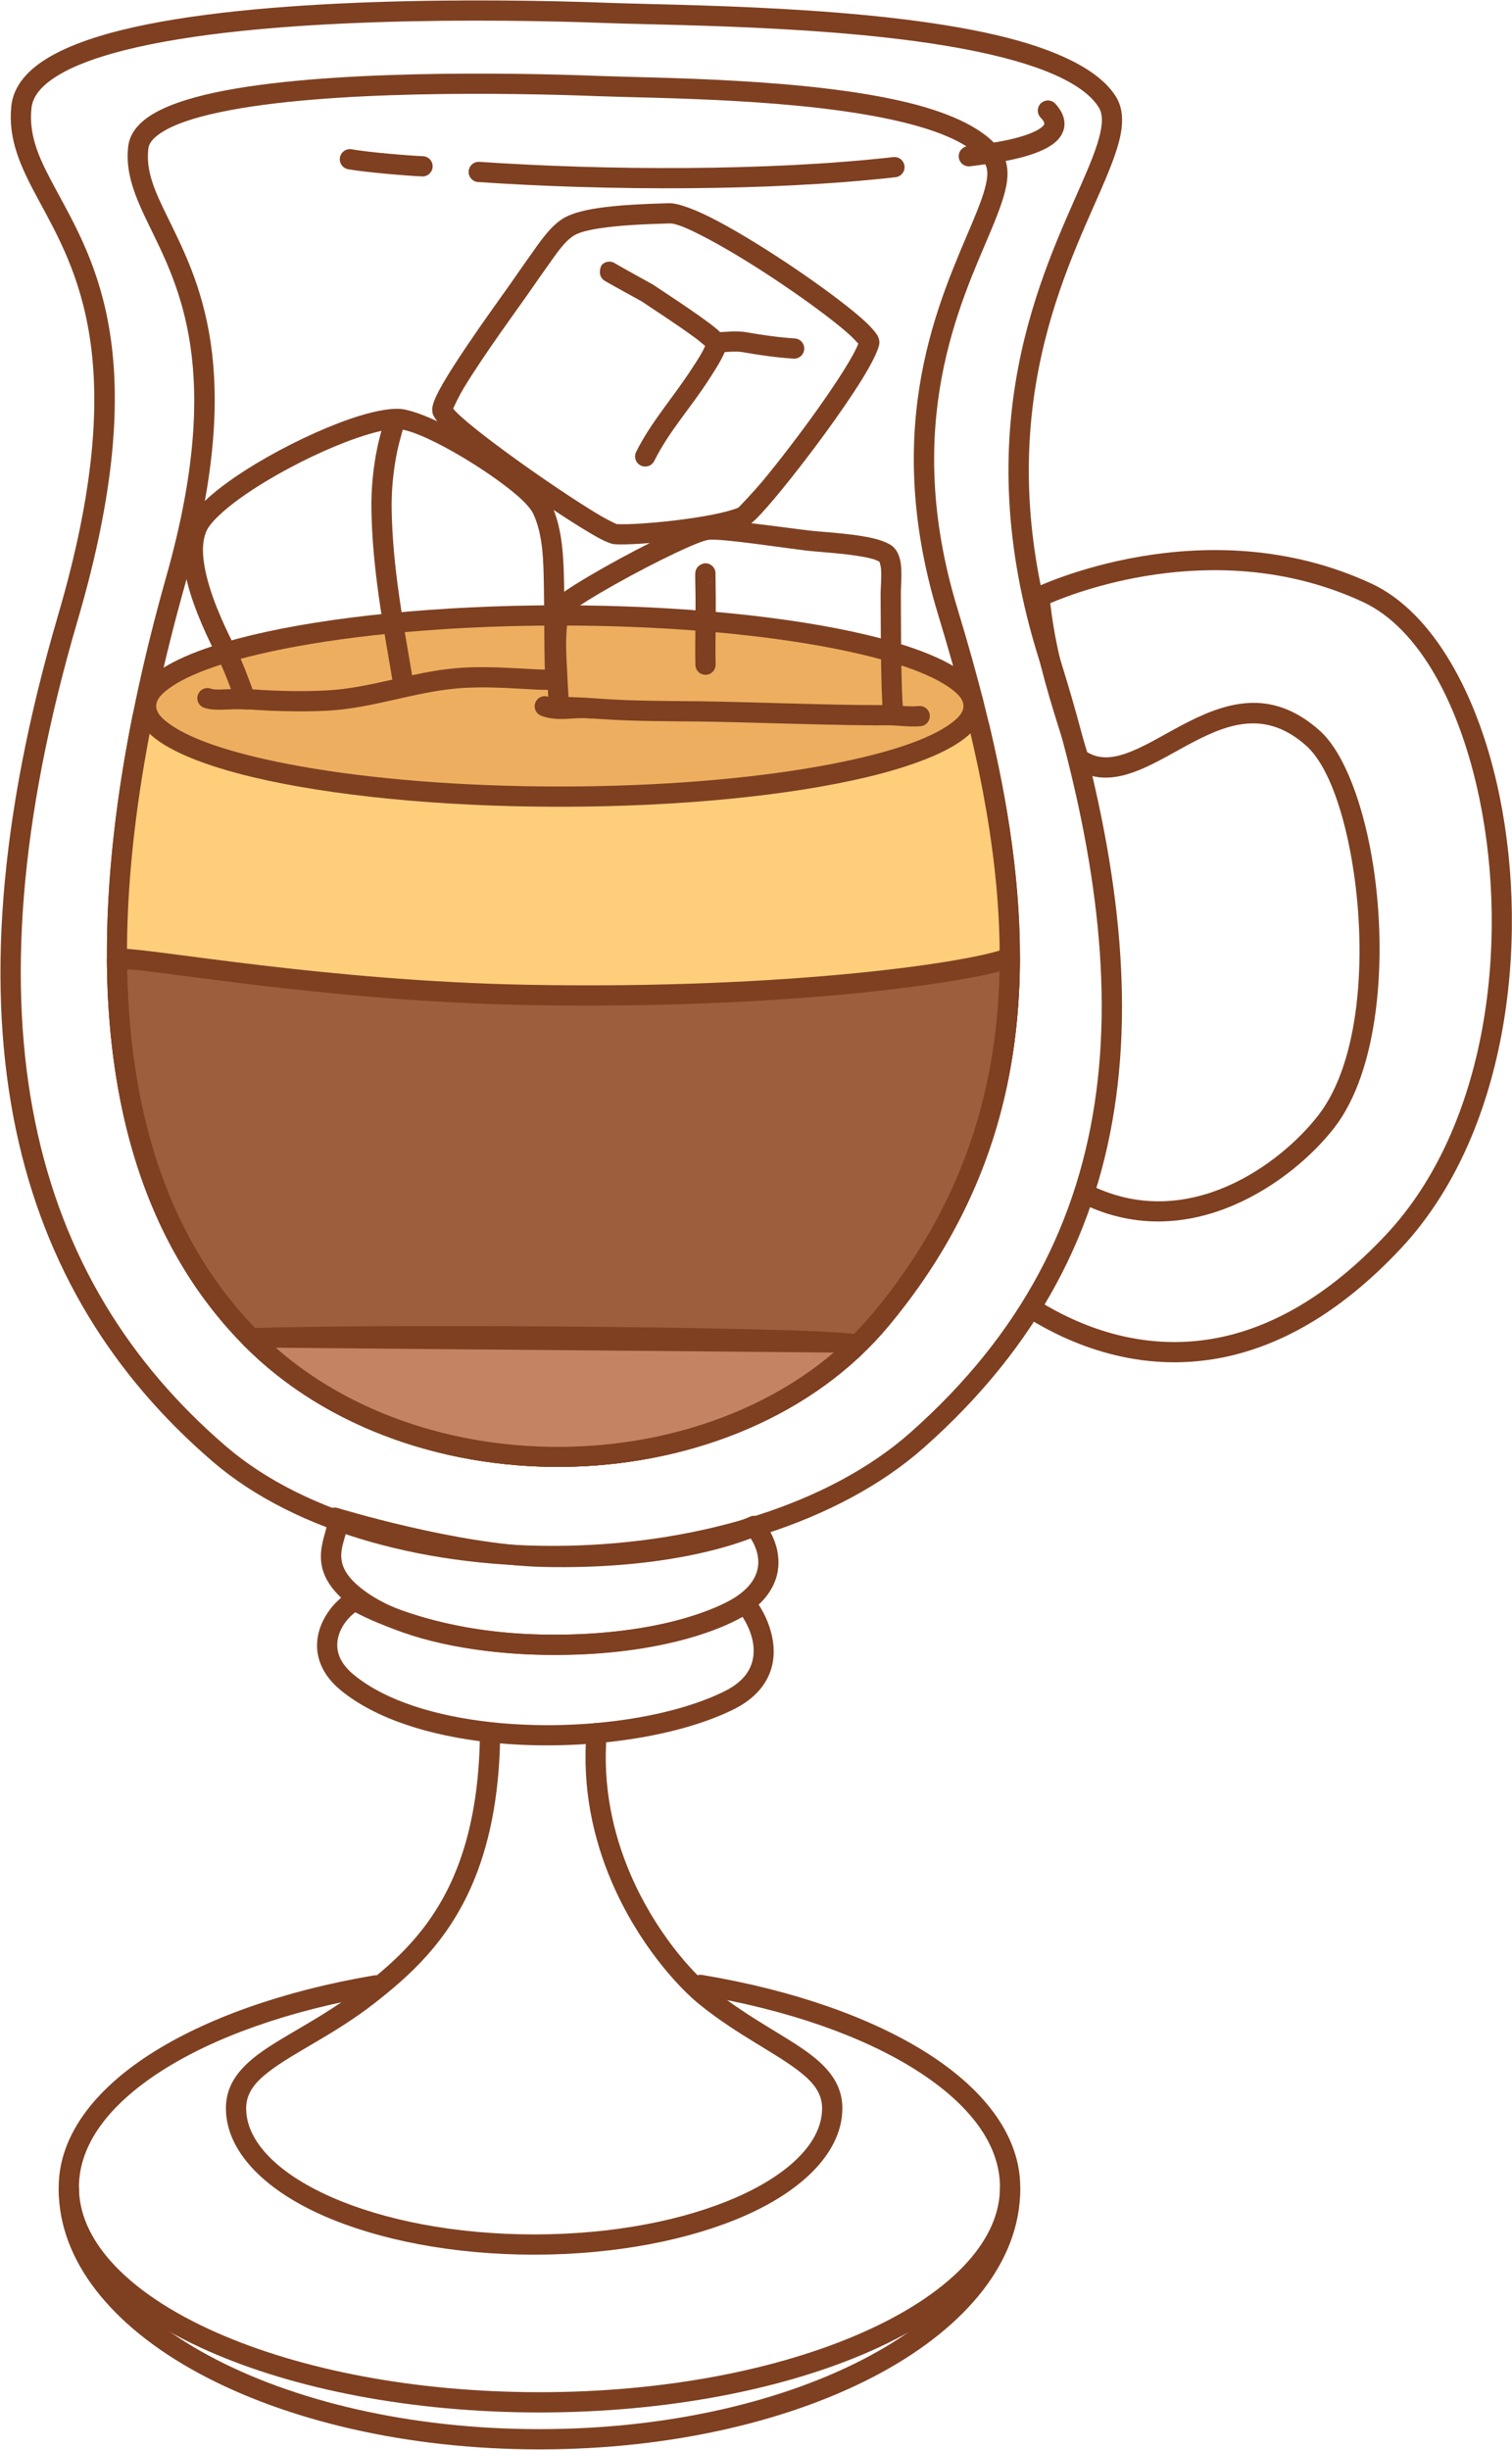 <?xml version="1.0" encoding="UTF-8" standalone="no"?><!DOCTYPE svg PUBLIC "-//W3C//DTD SVG 1.1//EN" "http://www.w3.org/Graphics/SVG/1.1/DTD/svg11.dtd"><svg width="100%" height="100%" viewBox="0 0 2489 4032" version="1.1" xmlns="http://www.w3.org/2000/svg" xmlns:xlink="http://www.w3.org/1999/xlink" xml:space="preserve" xmlns:serif="http://www.serif.com/" style="fill-rule:evenodd;clip-rule:evenodd;stroke-linejoin:round;stroke-miterlimit:2;"><g id="Mazagran"><path d="M18.561,175.17c-5.467,55.143 15.81,100.098 44.367,153.003c61.434,113.811 154.504,268.797 33.028,683.083c-199.356,679.886 -71.786,1113.55 253.746,1393.84c138.767,119.483 361.356,176.67 584.584,172.18c223.017,-4.485 446.279,-70.481 586.662,-194.843c378.178,-335.02 391.559,-767.683 221.678,-1305.74c-118.132,-374.154 6.23,-618.333 69.838,-764.526c17.377,-39.939 30.256,-73.081 33.699,-99.823c2.762,-21.461 -0.262,-39.441 -9.825,-54.356c-29.03,-45.276 -102.275,-78.371 -196.646,-100.336c-208.849,-48.609 -522.37,-48.627 -641.839,-53.094c-182.464,-6.823 -575.359,-11.019 -800.501,45.635c-60.396,15.198 -109.047,35.016 -139.589,59.68c-23.342,18.85 -36.767,40.742 -39.202,65.299l0,0Zm33.171,3.289c2.078,-20.963 17.576,-37.888 41.355,-52.855c27.74,-17.461 66.434,-31.521 112.399,-43.087c222.497,-55.989 610.802,-51.394 791.121,-44.651c118.29,4.423 428.742,4.121 635.529,52.25c51.638,12.018 96.671,26.99 130.113,46.08c20.407,11.649 36.336,24.665 46.028,39.782c7.348,11.46 6.728,26.047 2.706,43.844c-5.008,22.159 -15.742,48.38 -29.085,79.044c-65.542,150.639 -192.783,402.327 -71.059,787.861c165.25,523.39 155.873,944.87 -211.994,1270.76c-135.165,119.739 -350.503,182.149 -565.23,186.468c-214.515,4.314 -428.812,-49.295 -562.164,-164.114c-317.281,-273.188 -437.812,-696.547 -243.509,-1359.2c125.973,-429.62 28.027,-590.271 -35.681,-708.295c-25.075,-46.454 -45.33,-85.462 -40.529,-133.881l-0,-0Z" style="fill:#7e4021;"/><path d="M1713.72,1096.71c17.252,69.705 44.716,146.378 45.166,152.861c0.343,4.935 2.86,9.462 6.869,12.358c24.948,18.015 51.209,21.035 78.792,15.177c24.351,-5.172 49.909,-17.723 76.409,-32.167c29.168,-15.898 59.646,-34.124 91.394,-45.118c43.668,-15.122 89.854,-15.545 138.12,27.703c36.292,32.519 63.539,112.269 77.573,204.948c21.439,141.575 10.955,314.145 -57.735,402.907c-61.554,79.539 -213.311,193.171 -373.185,116.028c-8.284,-3.998 -18.256,-0.517 -22.253,7.768c-3.998,8.284 -0.517,18.256 7.768,22.253c177.003,85.408 345.883,-37.588 414.031,-125.649c73.092,-94.449 87.144,-277.652 64.332,-428.297c-15.467,-102.137 -48.291,-188.946 -88.286,-224.783c-81.866,-73.354 -158.773,-45.636 -229.408,-8.009c-31.575,16.82 -61.673,35.583 -90.26,45.451c-22.267,7.686 -43.457,9.767 -63.345,-2.295c-7.208,-24.276 -28.805,-89.265 -43.625,-149.144c-2.21,-8.93 -11.254,-14.385 -20.183,-12.175c-8.929,2.21 -14.384,11.254 -12.174,20.183Z" style="fill:#7e4021;"/><path d="M1693.73,2170.28c65.624,40.499 179.3,90.939 316.446,64.353c90.685,-17.58 191.969,-68.847 296.196,-180.256c173.484,-185.438 212.552,-499.067 161.967,-745.199c-34.299,-166.892 -110.381,-302.175 -210.848,-348.769c-275.973,-127.989 -553.823,7.059 -553.823,7.059c-6.232,3.031 -9.939,9.6 -9.31,16.501c-0,0 4.961,54.559 19.362,112.746c2.21,8.929 11.253,14.384 20.183,12.174c8.929,-2.21 14.384,-11.253 12.174,-20.182c-9.81,-39.637 -15.045,-77.511 -17.244,-96.002c51.626,-22.054 283.822,-109.1 514.634,-2.056c93.132,43.192 160.426,170.531 192.222,325.239c48.556,236.265 12.87,537.713 -153.659,715.717c-98.05,104.807 -192.886,153.766 -278.198,170.304c-126.851,24.591 -231.897,-22.536 -292.596,-59.995c-7.827,-4.831 -18.105,-2.398 -22.936,5.43c-4.831,7.828 -2.398,18.105 5.43,22.936Z" style="fill:#7e4021;"/><path d="M538.006,2508.23c-0.041,0.87 -0.184,3.352 -0.504,4.951c-0.942,4.706 -2.567,9.926 -4.099,15.617c-7.318,27.19 -13.487,62.709 30.299,102.638c49.093,44.769 136.315,73.38 234.247,85.41c144.29,17.726 311.546,0.088 409.048,-47.991c40.622,-20.031 61.003,-44.562 69.523,-68.505c13.288,-37.34 -1.856,-75.074 -22.335,-99.68c-4.905,-5.892 -13.196,-7.679 -20.092,-4.33c-0,0 -113.267,54.441 -339.716,49.161c-141.522,-3.3 -338.487,-63.621 -338.487,-63.621c-7.136,-2.181 -14.852,0.646 -18.889,6.922c-3.887,6.044 -3.45,13.867 1.005,19.428Zm31.931,12.419c57.649,16.19 208.542,55.492 323.663,58.176c191.635,4.469 305.646,-32.685 342.155,-47.016c10.224,15.963 16.736,36.641 9.361,57.366c-6.339,17.812 -22.64,34.881 -52.861,49.784c-92.993,45.856 -252.625,61.708 -390.242,44.803c-90.008,-11.057 -170.73,-35.81 -215.851,-76.956c-13.843,-12.624 -20.689,-24.36 -23.16,-35.411c-3.909,-17.474 2.395,-32.683 5.579,-44.838c0.529,-2.018 0.982,-3.988 1.356,-5.908l-0,-0Z" style="fill:#7e4021;"/><path d="M593.186,2619.85c-5.096,-3.178 -11.507,-3.368 -16.783,-0.498c-29.314,15.945 -62.021,58.784 -52.964,104.457c3.85,19.413 15.026,39.666 37.957,58.407c57.275,46.811 146.418,74.607 243.551,85.236c143.662,15.722 304.564,-5.787 402.05,-53.858c30.85,-15.213 48.67,-34.763 58.086,-55.248c21.841,-47.516 -2.415,-102.314 -25.545,-130.106c-5.588,-6.714 -15.412,-7.975 -22.514,-2.888c-0,-0 -98.203,69.154 -322.719,64.886c-193.217,-3.673 -301.119,-70.388 -301.119,-70.388Zm-8.304,33.578c31.021,16.627 138.473,66.9 308.789,70.137c188.524,3.584 293.03,-42.828 328.662,-62.517c14.106,21.777 25.836,54.283 12.463,83.376c-6.8,14.796 -20.26,28.287 -42.541,39.274c-93.008,45.863 -246.62,65.618 -383.682,50.619c-90.017,-9.851 -173.004,-34.53 -226.083,-77.91c-15.517,-12.683 -23.749,-25.945 -26.355,-39.082c-5.247,-26.46 11.476,-51.057 28.747,-63.896l0,-0.001Z" style="fill:#7e4021;"/><path d="M1150.36,3283.2c146.265,24.371 271.715,68.464 360.448,125.49c84.304,54.18 135.324,119.411 135.324,190.899c-0,42.905 -18.642,83.702 -51.742,121.216c-39.75,45.051 -100.005,85.149 -175.251,118.341c-137.632,60.71 -324.906,97.905 -531.091,97.905c-206.184,-0 -393.458,-37.195 -531.09,-97.905c-75.246,-33.191 -135.501,-73.29 -175.251,-118.34c-33.1,-37.515 -51.742,-78.312 -51.742,-121.217c-0,-71.056 50.42,-135.936 133.817,-189.927c87.905,-56.909 212.285,-101.041 357.451,-125.705c9.069,-1.54 15.181,-10.154 13.64,-19.223c-1.541,-9.068 -10.154,-15.18 -19.223,-13.639c-150.316,25.538 -278.96,71.658 -369.983,130.585c-94.764,61.35 -149.035,137.168 -149.035,217.909c-0,105.164 93.293,202.31 246.873,270.055c141.135,62.255 333.112,100.74 544.543,100.74c211.432,0 403.409,-38.485 544.544,-100.74c153.58,-67.745 246.873,-164.891 246.873,-270.055c0,-81.19 -54.89,-157.408 -150.636,-218.941c-91.856,-59.034 -221.576,-105.099 -372.991,-130.329c-9.073,-1.511 -17.667,4.628 -19.179,13.701c-1.512,9.074 4.627,17.668 13.701,19.18Z" style="fill:#7e4021;"/><path d="M1646.13,3603.1c-0,106.87 -82.252,202.577 -212.971,273.354c-138.609,75.048 -331.722,121.405 -545.113,121.405c-213.39,0 -406.503,-46.357 -545.112,-121.405c-130.719,-70.777 -212.971,-166.484 -212.971,-273.354c-0,-9.199 -7.468,-16.667 -16.667,-16.667c-9.198,0 -16.666,7.468 -16.666,16.667c-0,117.318 86.934,224.97 230.433,302.667c142.67,77.247 341.34,125.426 560.983,125.426c219.644,-0 418.313,-48.179 560.984,-125.426c143.499,-77.697 230.433,-185.349 230.433,-302.667c0,-9.199 -7.468,-16.667 -16.666,-16.667c-9.199,0 -16.667,7.468 -16.667,16.667Z" style="fill:#7e4021;"/><path d="M965.556,2850.95c-7.774,92.686 11.476,176.169 41.289,245.915c43.216,101.102 108.697,173.231 145.641,202.886c63.395,50.887 126.346,79.657 165.896,111.417c20.992,16.858 34.932,34.191 34.932,58.59c-0,25.769 -11.364,50.202 -31.244,72.733c-24.685,27.977 -62.158,52.796 -108.886,73.408c-86.532,38.169 -204.286,61.491 -333.918,61.491c-129.632,0 -247.386,-23.322 -333.918,-61.491c-46.727,-20.612 -84.201,-45.431 -108.885,-73.407c-19.881,-22.532 -31.245,-46.965 -31.245,-72.734c0,-25.272 15.047,-43.06 37.507,-60.349c42.036,-32.358 108.557,-61.465 174.472,-113.097c56.572,-44.313 118.59,-99.048 159.821,-194.049c26.925,-62.04 45.008,-141.407 46.391,-246.681c0.121,-9.198 -7.248,-16.764 -16.446,-16.885c-9.198,-0.121 -16.763,7.249 -16.884,16.447c-1.311,99.771 -18.121,175.051 -43.639,233.848c-38.544,88.81 -96.913,139.654 -149.798,181.079c-65.826,51.563 -132.271,80.609 -174.25,112.924c-31.734,24.428 -50.507,51.056 -50.507,86.763c0,68.502 59.97,132.51 160.01,176.639c90.035,39.715 212.492,64.327 347.371,64.327c134.879,-0 257.336,-24.612 347.371,-64.327c100.04,-44.129 160.01,-108.137 160.01,-176.639c0,-34.679 -17.557,-60.62 -47.393,-84.58c-39.552,-31.762 -102.505,-60.533 -165.902,-111.421c-34.551,-27.735 -95.44,-95.441 -135.857,-189.994c-27.888,-65.244 -45.995,-143.323 -38.722,-230.027c0.768,-9.166 -6.049,-17.232 -15.216,-18.001c-9.166,-0.769 -17.232,6.049 -18.001,15.215Z" style="fill:#7e4021;"/><path d="M211.041,240.983c-5.079,44.087 11.493,83.076 34.355,129.996c48.656,99.857 123.807,240.272 28.429,577.53c-156.895,554.782 -132.186,1003.05 127.588,1265.79c137.97,139.546 341.912,205.621 542.17,199.543c200.467,-6.084 396.924,-84.473 519.768,-232.281c287.691,-346.155 246.437,-740.997 112.836,-1179.73c-92.671,-304.321 4.949,-502.923 54.848,-621.829c13.789,-32.858 23.97,-60.132 26.701,-82.133c2.259,-18.198 -0.306,-33.436 -8.127,-46.083c-23.192,-37.502 -81.513,-65.182 -156.905,-83.376c-164.561,-39.711 -411.594,-39.767 -505.729,-43.416c-143.635,-5.569 -453.774,-10.567 -631.558,26.963c-48.091,10.151 -86.838,23.65 -111.169,40.499c-19.982,13.837 -31.111,30.332 -33.207,48.526Zm33.114,3.814c1.119,-9.713 8.402,-17.549 19.07,-24.936c21.628,-14.977 56.328,-26.265 99.077,-35.289c175.478,-37.043 481.609,-31.766 623.382,-26.269c92.914,3.602 336.773,3.315 499.201,42.512c40.201,9.701 75.276,21.753 101.311,37.163c15.525,9.188 27.689,19.417 35.063,31.341c5.459,8.828 4.759,20.073 1.771,33.782c-3.912,17.944 -12.312,39.173 -22.732,64.003c-51.707,123.216 -152.028,329.088 -55.999,644.438c130.054,427.083 173.469,811.748 -106.583,1148.71c-116.936,140.699 -304.319,214.478 -495.145,220.269c-191.035,5.798 -385.838,-56.542 -517.455,-189.661c-252.999,-255.887 -272.02,-692.966 -119.216,-1233.28c99.296,-351.109 20.115,-497.243 -30.539,-601.202c-19.7,-40.431 -35.582,-73.591 -31.206,-111.581Z" style="fill:#7e4021;"/><path d="M1611.94,1195.28c-7.373,-30.881 -367.213,-71.411 -708.7,-68.244c-343.17,3.183 -667.979,50.148 -668.691,53.702c-88.527,442.421 -41.1,799.525 178.714,1021.85c269.586,272.664 797.49,256.834 1037.27,-31.673c242.032,-291.217 246.93,-617.47 161.409,-975.632Z" style="fill:#ffce7b;"/><path d="M1628.15,1191.4c-1.156,-4.843 -4.514,-10.703 -12.095,-15.698c-7.703,-5.075 -22.635,-10.685 -43.916,-15.882c-107.483,-26.247 -394.172,-52.008 -669.055,-49.458c-310.18,2.876 -605.42,41.416 -661.888,51.688c-9.157,1.666 -14.223,3.724 -15.273,4.371c-5.736,3.535 -7.148,8.191 -7.717,11.038c-89.854,449.048 -39.902,811.183 183.204,1036.84c137.97,139.546 341.912,205.621 542.17,199.543c200.467,-6.084 396.924,-84.473 519.768,-232.281c245.674,-295.6 251.61,-626.603 164.802,-990.156l0,-0Zm-31.451,11.836c83.229,351.185 78.473,671.298 -158.986,957.014c-116.936,140.699 -304.319,214.478 -495.145,220.269c-191.035,5.798 -385.838,-56.542 -517.455,-189.661c-214.767,-217.218 -260.685,-565.369 -176.311,-996.298c59.849,-10.612 349.957,-48.041 654.591,-50.867c271.497,-2.518 554.679,22.585 660.839,48.509c14.3,3.492 27.996,9.117 32.467,11.034Z" style="fill:#7e4021;"/><ellipse cx="921.565" cy="1161.97" rx="681.123" ry="149.125" style="fill:#edaf5f;"/><path d="M921.565,996.176c-199.778,-0 -379.728,18.808 -505.208,48.675c-78.935,18.788 -136.835,42.484 -166.232,68.012c-17.887,15.532 -26.349,32.363 -26.349,49.104c0,16.741 8.462,33.572 26.349,49.104c29.397,25.528 87.297,49.224 166.232,68.012c125.48,29.867 305.43,48.675 505.208,48.675c199.779,0 379.728,-18.808 505.209,-48.675c78.935,-18.788 136.835,-42.484 166.232,-68.012c17.887,-15.532 26.349,-32.363 26.349,-49.104c-0,-16.741 -8.462,-33.572 -26.349,-49.104c-29.397,-25.528 -87.297,-49.224 -166.232,-68.012c-125.481,-29.867 -305.43,-48.675 -505.209,-48.675Zm0,33.333c162.235,0 311.21,12.499 427.814,33.378c97.868,17.523 172.543,40.548 211.834,67.524c15.055,10.336 24.808,20.133 24.808,31.556c0,11.423 -9.753,21.22 -24.808,31.556c-39.291,26.976 -113.966,50.001 -211.834,67.524c-116.604,20.878 -265.579,33.378 -427.814,33.378c-162.234,-0 -311.209,-12.5 -427.813,-33.378c-97.868,-17.523 -172.543,-40.548 -211.834,-67.524c-15.055,-10.336 -24.808,-20.133 -24.808,-31.556c-0,-11.423 9.753,-21.22 24.808,-31.556c39.291,-26.976 113.966,-50.001 211.834,-67.524c116.604,-20.879 265.579,-33.378 427.813,-33.378Z" style="fill:#7e4021;"/><path d="M387.882,1155.69c2.123,6.195 7.677,10.574 14.196,11.191c0,-0 68.283,6.467 138.184,2.668c71.991,-3.912 140.229,-30.179 211.928,-36.539c44.742,-3.969 89.185,-0.078 133.888,2.103c9.333,0.455 28.032,0.082 28.032,0.082c9.149,-0.189 16.434,-7.718 16.322,-16.868c-0,0 -0.135,-10.974 -0.269,-16.46c-1.146,-46.984 -0.705,-93.95 -1.591,-140.925c-0.786,-41.64 -2.388,-90.662 -20.415,-129.185c-9.459,-20.216 -42.812,-50.35 -83.768,-78.496c-59.639,-40.984 -134.76,-78.369 -166.208,-80.321c-19.211,-1.192 -48.579,4.96 -82.357,16.647c-47.699,16.504 -104.942,43.77 -154.026,73.273c-33.214,19.964 -62.706,40.991 -83.251,60.375c-15.459,14.586 -26.031,28.665 -30.688,40.805c-10.053,26.204 -8.27,59.526 0.232,93.771c11.717,47.192 35.743,96.34 51.976,128.178c12.153,23.838 27.815,69.701 27.815,69.701Zm508.942,-53.682c-3.346,-0.012 -6.605,-0.066 -9.122,-0.189c-46.228,-2.255 -92.189,-6.116 -138.457,-2.012c-71.322,6.327 -139.18,32.566 -210.791,36.458c-51.176,2.781 -101.451,-0.142 -122.688,-1.711l-0,0c-5.643,-15.7 -16.794,-45.643 -26.003,-63.705c-15.342,-30.092 -38.247,-76.466 -49.321,-121.071c-6.693,-26.955 -9.375,-53.171 -1.462,-73.798c3.31,-8.625 11.46,-18.137 22.443,-28.5c19.115,-18.036 46.644,-37.476 77.547,-56.05c47.092,-28.305 101.99,-54.508 147.753,-70.342c28.531,-9.871 53.166,-15.886 69.393,-14.878c28.442,1.765 95.457,37.457 149.394,74.523c34.764,23.89 64.427,47.993 72.456,65.152c16.122,34.453 16.576,78.446 17.279,115.686c0.883,46.811 0.451,93.612 1.579,140.437Z" style="fill:#7e4021;"/><path d="M926.463,359.808c-12.833,8.11 -25.155,20.838 -42.066,44.378c-15.562,21.663 -30.746,43.598 -45.999,65.48c-11.965,17.164 -88.961,122.408 -115.852,173.357c-5.613,10.636 -9.163,19.387 -10.374,25.149c-1.253,5.965 -0.598,10.637 0.57,13.864c1.708,4.724 7.429,12.799 17.43,22.392c17.482,16.768 49.606,42.007 86.019,68.628c61.862,45.226 136.145,94.558 170.749,113.122c11.572,6.208 20.129,9.11 23.984,9.435c36.267,3.059 175.651,-11.279 218.579,-29.894c2.907,-1.261 7.981,-4.719 14.234,-10.781c10.009,-9.703 25.662,-27.554 43.925,-49.927c41.78,-51.178 97.652,-126.35 130.676,-179.61c15.225,-24.555 25.616,-44.942 28.674,-56.958c0.939,-3.688 1.041,-8.703 -1.728,-14.605c-3.103,-6.616 -13.634,-18.514 -30.282,-32.844c-49.881,-42.933 -157.87,-117.035 -233.701,-157.192c-35.584,-18.844 -65.101,-29.789 -79.962,-29.38c-39.896,1.1 -82.848,2.941 -116.843,8.007c-25.121,3.744 -45.686,9.578 -58.033,17.379Zm486.487,205.791c-3.899,10.243 -12.193,24.901 -22.942,42.236c-32.381,52.225 -87.199,125.913 -128.167,176.097c-20.836,25.523 -44.937,50.101 -46.318,51.505c-40.2,16.936 -166.046,29.542 -200.842,27.031c-1.823,-0.848 -14.345,-6.739 -25.976,-13.584c-37.471,-22.053 -99.799,-63.959 -152.841,-102.737c-34.945,-25.548 -65.841,-49.684 -82.618,-65.775c-2.749,-2.637 -5.509,-5.727 -7.323,-7.846c2.705,-5.948 9.944,-21.397 17.719,-34.265c32.412,-53.644 91.796,-134.751 102.101,-149.534c15.163,-21.752 30.256,-43.558 45.726,-65.093c13.397,-18.649 22.634,-29.222 32.801,-35.647c9.551,-6.035 25.706,-9.692 45.139,-12.589c32.831,-4.892 74.318,-6.593 112.848,-7.655c11.93,-0.329 34.881,10.39 63.444,25.517c73.829,39.096 178.993,111.199 227.556,152.998c8.331,7.171 16.072,15.375 19.693,19.341Z" style="fill:#7e4021;"/><path d="M1160.8,569.388c-1.407,3.162 -3.452,7.536 -5.361,10.896c-6.729,11.842 -15.135,24.147 -17.338,27.566c-29.624,45.972 -66.49,86.661 -90.92,135.927c-4.087,8.241 -0.714,18.249 7.527,22.336c8.241,4.086 18.249,0.714 22.336,-7.527c23.874,-48.145 60.127,-87.755 89.077,-132.68c3.604,-5.593 21.994,-32.864 27.401,-47.943c3.161,-8.814 2.438,-16.028 0.712,-20.087c-1.528,-3.592 -7.385,-10.755 -17.268,-18.757c-27.403,-22.189 -90.259,-62.561 -101.786,-70.567c-0.426,-0.296 -51.918,-28.682 -61.982,-34.626l-0.458,-0.275c-7.004,-5.018 -16.815,-3.864 -22.447,2.846c-0.435,0.518 -8.963,17.32 5.953,26.13c9.718,5.739 59.508,33.017 59.919,33.303c9.938,6.901 58.62,38.178 88.721,60.538c6.005,4.461 12.149,9.651 15.914,12.92Zm-141.134,-123.523c0.344,4.218 -0.908,8.567 -3.841,12.061c2.701,-3.218 4.253,-7.16 3.841,-12.061Zm-3.018,-8.307c1.74,2.447 2.753,5.283 3.009,8.185l-0.007,-0.101c-0.175,-1.843 -0.627,-4.823 -3.002,-8.084Z" style="fill:#7e4021;"/><path d="M1180.4,580.573c11.349,-1.047 30.583,-3.028 41.666,-1.074c27.638,4.874 56.092,8.932 84.113,10.759c9.179,0.598 17.117,-6.368 17.715,-15.547c0.598,-9.18 -6.368,-17.118 -15.547,-17.716c-26.816,-1.748 -54.043,-5.659 -80.493,-10.323c-13.433,-2.368 -36.758,-0.56 -50.514,0.708c-9.16,0.844 -15.911,8.967 -15.066,18.126c0.844,9.16 8.966,15.911 18.126,15.067Z" style="fill:#7e4021;"/><path d="M1487.18,1171.11c-0.15,-1.248 -1.187,-10.056 -1.623,-17.943c-2.69,-48.621 -2.413,-158.098 -2.599,-177.343c-0.099,-10.302 2.523,-34.684 -0.71,-51.88c-2.249,-11.963 -7.522,-21.147 -14.581,-26.104c-7.986,-5.607 -21.668,-10.322 -38.077,-13.609c-32.269,-6.466 -76.273,-8.647 -96.645,-10.986c-34.918,-4.009 -150.415,-20.715 -170.946,-17.833c-11.27,1.581 -35.185,10.842 -64.017,24.426c-63.61,29.967 -153.184,80.413 -179.541,101.7c-8.186,6.611 -14.557,20.47 -17.302,38.417c-4.746,31.036 -1.17,75.947 -0.537,92.76c0.555,14.75 1.885,29.472 2.202,44.228c0.058,2.702 0.174,8.106 0.174,8.106c0.101,4.689 2.172,9.118 5.707,12.202c3.534,3.083 8.204,4.534 12.863,3.997c0,-0 8.172,-1 12.271,-0.879c19.505,0.575 39.193,1.956 58.66,3.242c52.515,3.469 105.726,3.343 158.349,3.862c73.869,0.728 247.229,7.655 321.08,6.069c5.712,-0.123 10.963,-3.163 13.914,-8.056c2.632,-4.364 3.106,-9.659 1.358,-14.376Zm-39.401,-246.481c0.376,1.236 2.107,7.118 2.468,11.181c1.309,14.74 -0.698,32.265 -0.621,40.336c0.188,19.409 -0.064,129.824 2.648,178.862c0.104,1.883 0.226,3.694 0.361,5.428l-0,0c-80.925,0.337 -233.485,-5.624 -301.478,-6.295c-52.002,-0.513 -104.586,-0.363 -156.482,-3.791c-19.533,-1.29 -39.286,-2.665 -58.861,-3.265c-0.518,-11.877 -1.455,-23.741 -1.902,-35.623c-0.511,-13.58 -3.239,-46.612 -1.173,-74.19c0.614,-8.204 1.634,-15.876 3.414,-22.175c0.925,-3.273 1.464,-6.199 3.231,-7.627c25.343,-20.467 111.643,-68.664 172.804,-97.478c24.642,-11.609 44.812,-20.219 54.444,-21.571c19.531,-2.741 129.294,14.126 162.511,17.94c17.082,1.961 51.157,3.747 80.424,8.206c16.027,2.441 30.545,5.146 38.212,10.062Z" style="fill:#7e4021;"/><path d="M1177.77,945.663c0.133,-1.122 0.151,-2.276 0.045,-3.447c-0.828,-9.161 -8.939,-15.926 -18.1,-15.098c-1.106,0.1 -14.716,2.449 -15.26,16.957c-0.216,5.773 0.464,34.592 0.484,36.906c0.326,37.752 -1.041,75.6 -0.23,113.328c0.197,9.196 7.824,16.502 17.021,16.304c9.196,-0.197 16.502,-7.824 16.304,-17.02c-0.807,-37.586 0.562,-75.291 0.237,-112.9l-0.501,-35.03Zm-2.95,7.671c-2.719,3.849 -7.046,6.525 -12.103,6.982c3.732,-0.337 8.47,-1.701 12.103,-6.982Z" style="fill:#7e4021;"/><path d="M1455.54,1193.55c18.344,-0.384 41.921,3.533 60.175,1.584c9.146,-0.977 15.779,-9.196 14.802,-18.342c-0.976,-9.147 -9.195,-15.78 -18.342,-14.803c-17.394,1.857 -39.853,-2.131 -57.333,-1.765c-9.197,0.193 -16.507,7.815 -16.314,17.012c0.193,9.197 7.815,16.507 17.012,16.314Z" style="fill:#7e4021;"/><path d="M973.59,1149.14c-15.614,-1.309 -29.275,0.065 -42.139,0.677c-9.893,0.471 -19.204,0.574 -28.761,-3.021c-8.609,-3.239 -18.229,1.122 -21.467,9.731c-3.239,8.61 1.121,18.229 9.731,21.468c14.009,5.269 27.579,5.808 42.081,5.118c11.531,-0.548 23.774,-1.93 37.77,-0.756c9.167,0.768 17.233,-6.05 18.001,-15.216c0.768,-9.167 -6.05,-17.233 -15.216,-18.001Z" style="fill:#7e4021;"/><path d="M632.514,693.317c-1.128,3.63 -2.297,7.239 -3.291,10.911c-2.882,10.654 -5.804,21.229 -8.035,32.047c-6.878,33.347 -10.262,67.617 -9.773,101.68c1.382,96.302 18.986,189.632 35.041,284.18c1.54,9.069 10.153,15.181 19.222,13.641c9.069,-1.54 15.181,-10.153 13.641,-19.221c-15.768,-92.857 -33.217,-184.499 -34.574,-279.078c-0.455,-31.648 2.699,-63.487 9.089,-94.468c2.094,-10.155 4.86,-20.075 7.566,-30.075c0.909,-3.361 1.995,-6.66 3.027,-9.984c0.107,-0.346 0.26,-0.991 0.41,-1.682c1.922,-4.074 2.196,-8.909 0.362,-13.404c-2.961,-7.257 -7.991,-9.049 -10.745,-9.889c-5.608,-1.711 -11.607,-1.153 -16.974,4.415c-0.978,1.015 -2.094,2.416 -3.041,4.342c-0.475,0.966 -1.539,5.064 -1.925,6.585Zm4.993,12.134c-1.314,-1.422 -2.397,-3.099 -3.171,-4.994c0.91,2.229 2.048,3.823 3.171,4.994Z" style="fill:#7e4021;"/><path d="M408.383,1134.52c-14.568,-1.085 -27.949,-0.348 -39.598,0.043c-8.719,0.293 -16.171,0.735 -21.889,-1.237c-8.696,-2.999 -18.191,1.627 -21.19,10.323c-2.998,8.696 1.627,18.191 10.323,21.189c7.385,2.547 16.498,3.351 27.067,3.21c12.113,-0.162 26.673,-1.489 42.81,-0.287c9.174,0.684 17.176,-6.209 17.859,-15.382c0.684,-9.173 -6.209,-17.175 -15.382,-17.859Z" style="fill:#7e4021;"/><path d="M1662.31,1576.09c-50.117,21.154 -351.151,69.517 -794.187,61.308c-363.992,-6.744 -675.688,-71.192 -675.588,-57.492c1.899,259.238 71.69,471.934 220.726,622.671c269.586,272.664 797.49,256.834 1037.27,-31.673c153.32,-184.477 211.482,-383.013 211.781,-594.814Z" style="fill:#9d5e3e;"/><path d="M1678.98,1576.12c0.008,-5.59 -2.787,-10.812 -7.443,-13.906c-4.657,-3.093 -10.554,-3.646 -15.704,-1.473c-49.685,20.972 -348.182,68.137 -787.397,59.999c-327.666,-6.071 -612.964,-58.881 -666.673,-59.396c-11.123,-0.106 -17.484,3.26 -19.771,5.241c-4.443,3.849 -6.156,8.488 -6.119,13.449c1.935,264.158 73.675,480.669 225.54,634.267c137.97,139.546 341.912,205.621 542.17,199.543c200.467,-6.084 396.924,-84.473 519.768,-232.281c156.065,-187.78 215.325,-389.85 215.629,-605.443Zm-1469.57,19.134c4.853,0.263 10.749,0.676 16.648,1.302c91.597,9.723 349.907,52.104 641.759,57.512c401.043,7.43 686.673,-31.726 777.568,-55.257l0,0c-4.325,199.495 -62.595,386.889 -207.67,561.446c-116.936,140.699 -304.319,214.478 -495.145,220.269c-191.035,5.798 -385.838,-56.542 -517.455,-189.661c-143.239,-144.874 -211.261,-348.302 -215.705,-595.611Z" style="fill:#7e4021;"/><path d="M1409.95,2214.59c14.285,-13.788 -782.884,-19.845 -996.688,-12.005c255.262,258.176 742.119,257.701 996.688,12.005Z" style="fill:#c48464;"/><path d="M1421.53,2226.58c4.893,-4.722 5.753,-9.921 5.135,-14.59c-0.478,-3.613 -2.02,-7.886 -6.688,-11.458c-1.319,-1.009 -3.429,-2.322 -6.599,-3.312c-3.261,-1.019 -10.248,-2.191 -20.577,-3.129c-120.913,-10.986 -787.303,-15.234 -980.144,-8.163c-6.609,0.242 -12.449,4.369 -14.884,10.516c-2.436,6.148 -1.007,13.155 3.643,17.857c261.262,264.244 759.561,263.75 1020.11,12.279Zm-48.986,-0.588l-918.551,-7.917c246.689,216.693 673.956,215.822 918.551,7.917Z" style="fill:#7e4021;"/><path d="M786.969,299.596c208.651,14.226 479.652,15.613 687.299,-7.934c9.14,-1.037 15.719,-9.299 14.682,-18.439c-1.036,-9.14 -9.298,-15.719 -18.438,-14.682c-205.827,23.341 -474.453,21.901 -681.275,7.799c-9.178,-0.626 -17.136,6.317 -17.762,15.494c-0.626,9.178 6.317,17.136 15.494,17.762Z" style="fill:#7e4021;"/><path d="M573.071,278.507c28.946,5.192 97.268,10.836 121.776,11.858c9.19,0.383 16.963,-6.767 17.347,-15.958c0.383,-9.19 -6.767,-16.963 -15.958,-17.346c-23.602,-0.985 -89.404,-6.364 -117.281,-11.364c-9.054,-1.624 -17.723,4.409 -19.347,13.463c-1.624,9.054 4.409,17.723 13.463,19.347Z" style="fill:#7e4021;"/><path d="M1597.07,273.654c13.348,-1.777 48.265,-5.56 80.384,-13.546c23.689,-5.891 45.786,-14.372 58.725,-25.182c10.175,-8.501 15.646,-18.619 16.121,-29.675c0.433,-10.058 -3.321,-21.828 -14.995,-34.518c-6.228,-6.769 -16.781,-7.209 -23.55,-0.981c-6.77,6.228 -7.209,16.78 -0.981,23.55c3.904,4.244 6.587,7.364 6.212,10.673c-0.261,2.294 -2.307,3.854 -4.497,5.633c-3.077,2.5 -6.928,4.719 -11.265,6.789c-33.689,16.075 -92.734,21.843 -110.552,24.215c-9.119,1.214 -15.536,9.602 -14.322,18.72c1.213,9.119 9.602,15.536 18.72,14.322Z" style="fill:#7e4021;"/></g></svg>